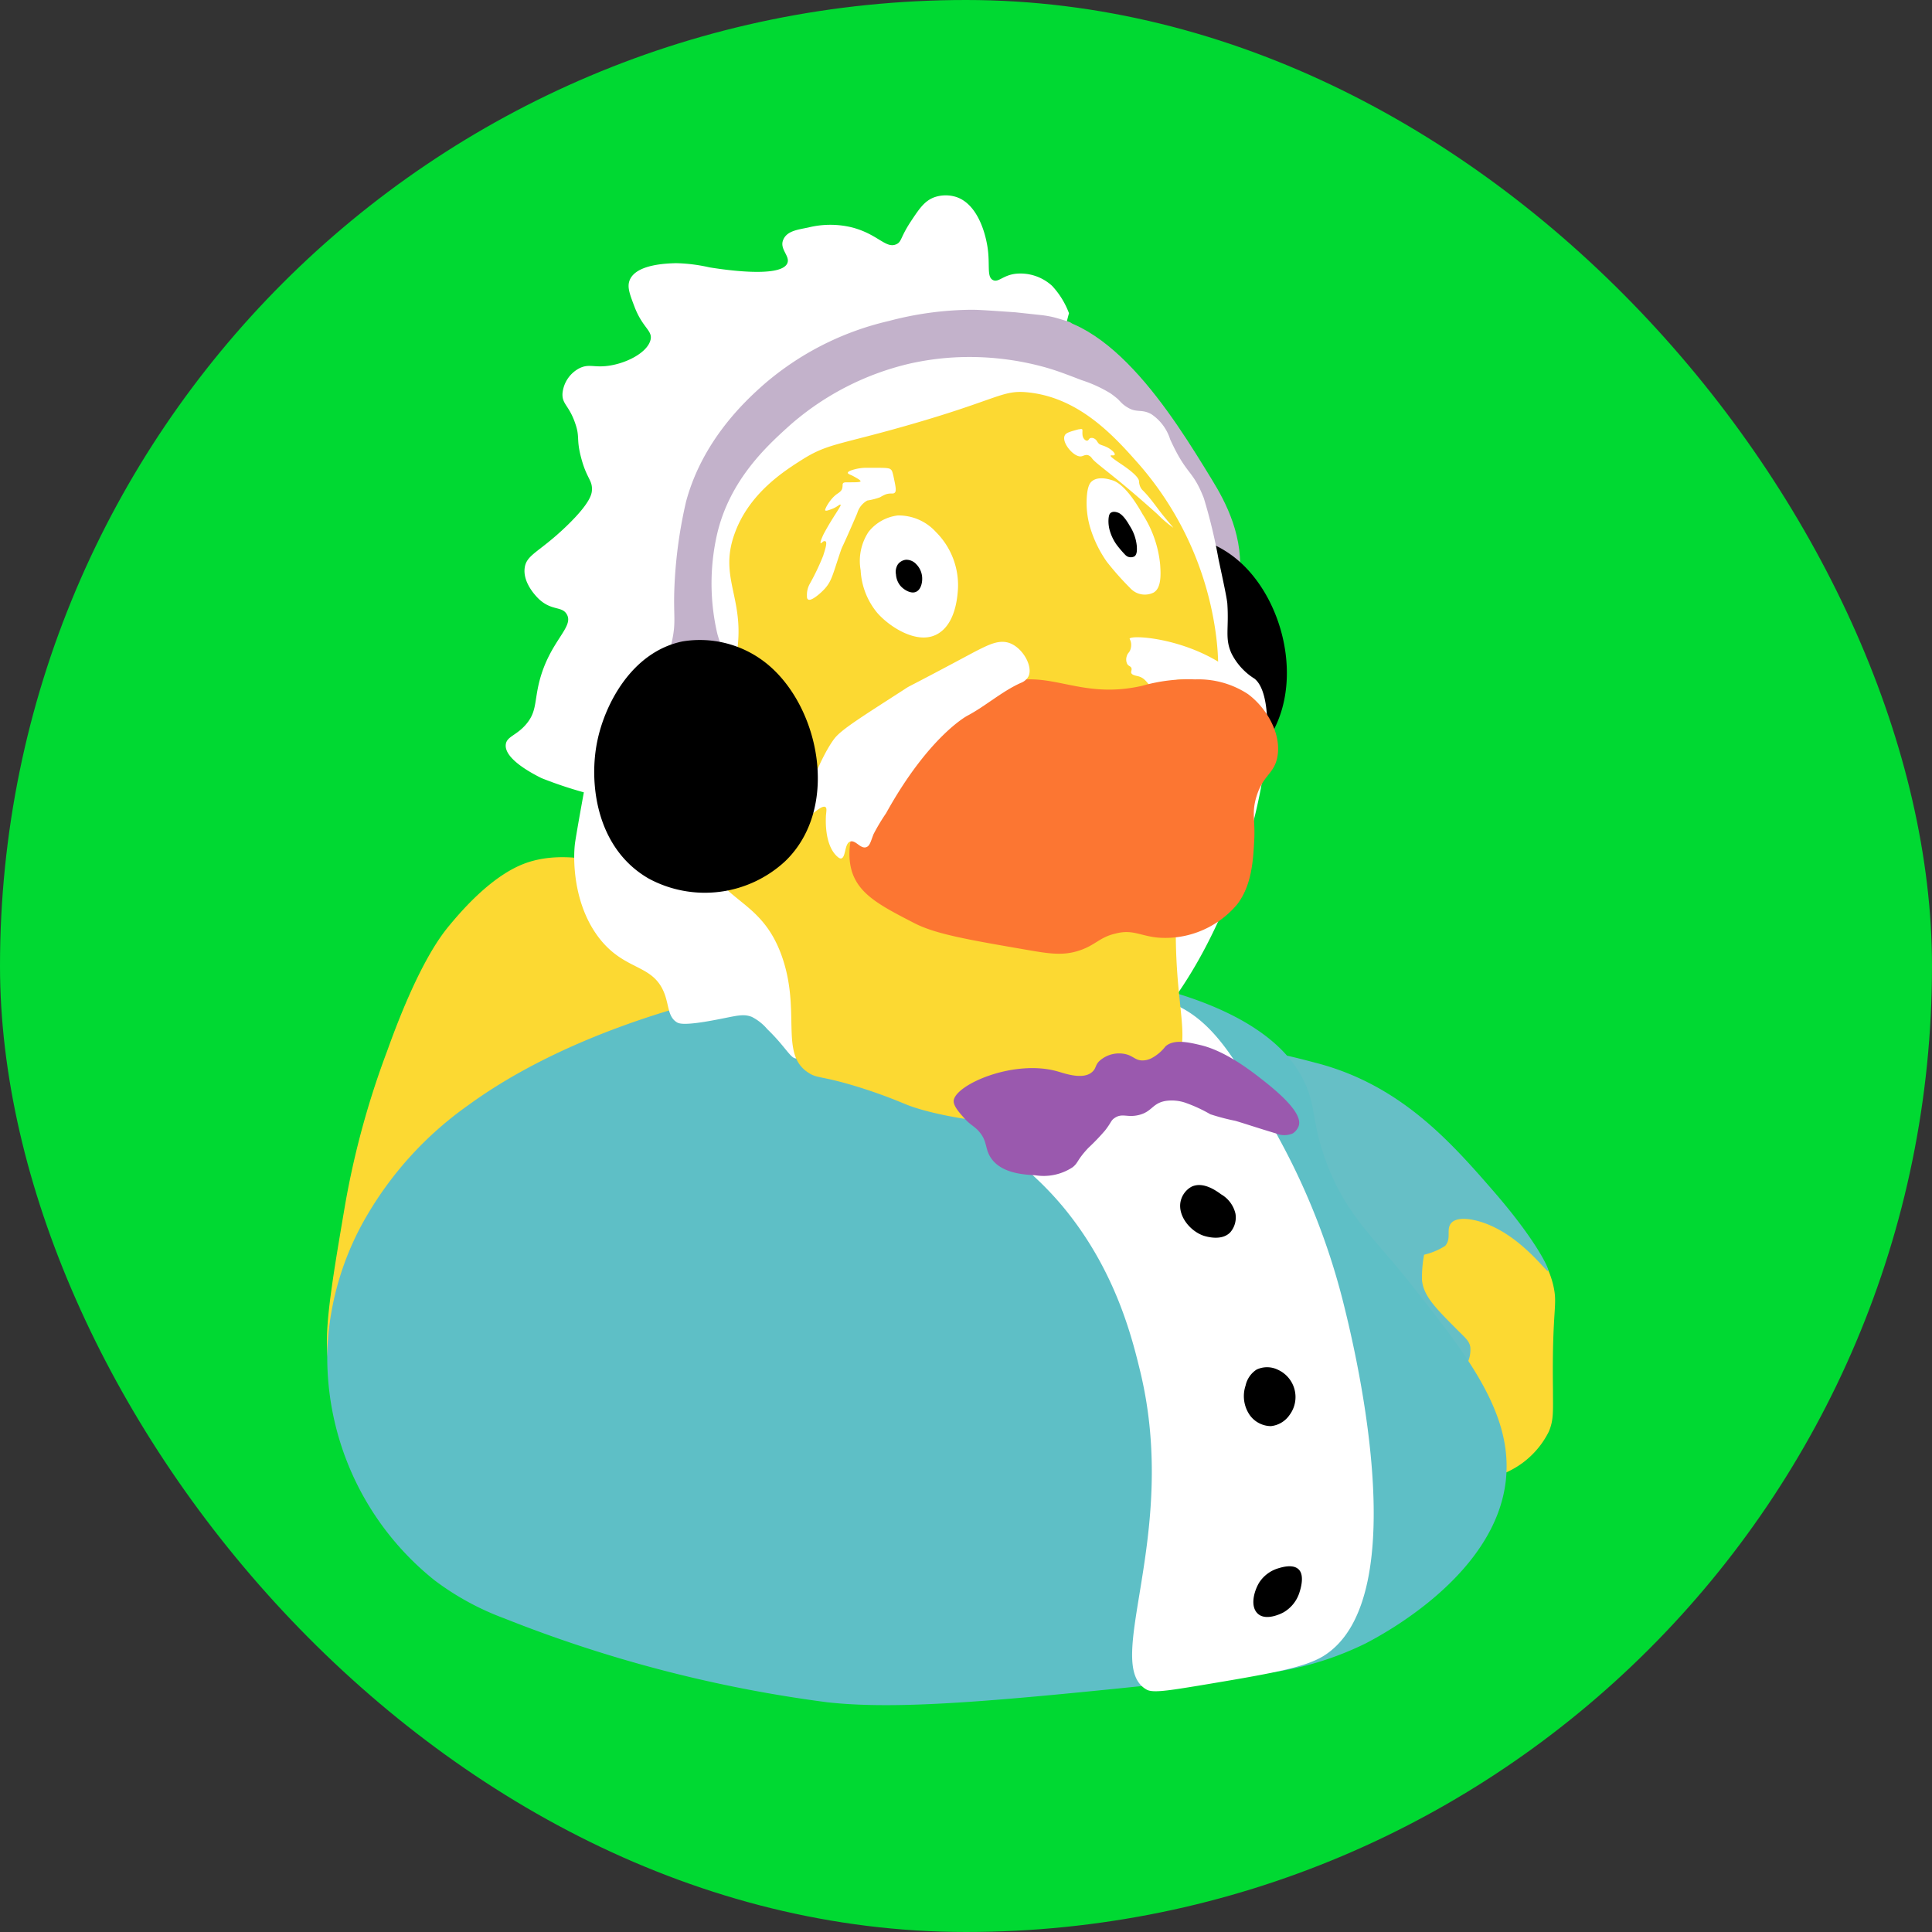 <svg id="Layer_2" data-name="Layer 2" xmlns="http://www.w3.org/2000/svg" viewBox="0 0 219.79 219.79"><rect x="0" y="0" width="219.79" height="219.79" fill="#333333" stroke="none"/><defs><style>.cls-1{fill:#00d932;}.cls-2{fill:#c3b2cb;}.cls-3{fill:#fcd932;}.cls-4{fill:#66bfc6;}.cls-5{fill:#5ebfc6;}.cls-6{fill:#fff;}.cls-7{fill:#fc7632;}.cls-8{fill:#9a59ae;}</style></defs><title>quacksounds-v2</title><rect class="cls-1" width="219.79" height="219.79" rx="109.89"/><path class="cls-2" d="M154.17,101.48c.64-4.82-1.52-8.87-3.12-11.47-4.42-7.23-12.22-20-21.58-18.48-4.19.66-7.75,3.87-7.39,5.06.29,1,3,.11,8.33,1.65,1.32.38,2.52.82,5.28,1.57,1.75.47,2.71.68,3.1.78,4.82,1.27,9.22,9.07,11.4,16.15,1.49,4.83,1.74,8.64,2.6,8.62C153.47,105.34,154,103,154.17,101.48Z" transform="translate(-13.2 -35.48)"/><path d="M153.43,98.73a12.09,12.09,0,0,0-9.22-2.25c-5.79,1.2-8.82,7.15-9.68,11.25-1,4.63-.26,12.24,5.85,15.74a13.44,13.44,0,0,0,15.52-2C162.28,115.31,159.72,103.43,153.43,98.73Z" transform="translate(-13.2 -35.48)"/><path class="cls-3" d="M72.79,133.75c-3.91,1.51-7.39,5.71-8.6,7.17-.8,1-3.41,4.24-6.94,14.11a96.87,96.87,0,0,0-4.78,17.45c-2.06,12.1-3.09,18.16-.71,20.56,8.06,8.15,56.35-11,55.22-33.47C106.24,144.75,84.1,129.39,72.79,133.75Z" transform="translate(-13.2 -35.48)"/><path class="cls-3" d="M159,156.7c1.85-1.32,5.58.77,11.48,4.06,6.38,3.58,10.12,7.88,13.39,11.72,3.51,4.13,5.27,6.19,6,9.08.61,2.51-.13,2.44,0,12,0,2.43.1,3.44-.47,4.78a9.91,9.91,0,0,1-6.7,5.26C172.17,205.18,152.51,161.31,159,156.7Z" transform="translate(-13.2 -35.48)"/><path class="cls-4" d="M178.8,192.08a3.64,3.64,0,0,0,1.67-3.34c-.13-.76-.6-1.07-1.67-2.16-2.31-2.32-3.68-3.71-3.83-5.49a14,14,0,0,1,.24-2.87,7.7,7.7,0,0,0,2.39-1c.77-.86.06-1.91.72-2.63.16-.17.8-.76,2.87-.24,4.68,1.19,7.92,5.89,8.13,5.74s-1.33-3.43-6-8.85c-5-5.77-10.71-12.3-20.32-14.82-4.15-1.09-6.48-1.7-7.65-.48C150.25,161.31,173.93,194.26,178.8,192.08Z" transform="translate(-13.2 -35.48)"/><path class="cls-5" d="M66.43,161.24A40.14,40.14,0,0,0,55,173.67a32.85,32.85,0,0,0-4.55,15.07,32.47,32.47,0,0,0,12.2,26.53,31,31,0,0,0,7.89,4.31,152.48,152.48,0,0,0,36.81,9.56c9.14,1,22-.4,47.82-3.11a35.76,35.76,0,0,0,13.39-3.59c1.91-1,15.22-8,16-19.12.53-7.43-4.7-14-11.23-22.23-4-5-7.1-7.51-9.33-13.63-1.66-4.57-1-6.22-2.63-9.33-1.09-2.1-4.22-6.84-15.54-10C122.88,141.61,85.91,147,66.43,161.24Z" transform="translate(-13.2 -35.48)"/><path class="cls-6" d="M81.49,142.36c-3.2-4-3.09-9.43-2.87-11,0,0,.12-.91,1-5.74A46.79,46.79,0,0,1,74.8,124c-.76-.38-4.27-2.13-4.06-3.83.11-.94,1.26-1,2.39-2.39s.86-2.52,1.43-4.78c1.18-4.62,4-6.18,3.11-7.65-.54-.92-1.67-.37-3.11-1.67-.15-.14-1.91-1.78-1.67-3.59.2-1.54,1.65-1.76,4.78-4.78,2.71-2.62,2.85-3.64,2.87-4.07.06-1.15-.57-1.26-1.2-3.58s-.12-2.38-.72-4.07c-.69-2-1.49-2.13-1.43-3.34a3.6,3.6,0,0,1,1.91-2.87c1-.5,1.54-.14,2.87-.24,2.28-.17,5-1.54,5.26-3.11.15-1-1-1.32-1.91-3.82-.5-1.32-.79-2.11-.48-2.87.74-1.81,4.24-1.89,5.26-1.92a18.92,18.92,0,0,1,3.83.48c1.32.21,8.11,1.27,8.84-.48.34-.81-.9-1.58-.48-2.63s1.64-1.17,2.87-1.43a10.37,10.37,0,0,1,5,0c2.92.77,3.82,2.44,5,1.91.64-.28.44-.76,1.68-2.63.94-1.42,1.54-2.3,2.63-2.71a3.94,3.94,0,0,1,2.63,0c2.46.92,3.2,4.41,3.34,5.1.5,2.37-.08,3.9.72,4.31.63.32,1.13-.56,2.63-.72A5.33,5.33,0,0,1,132.89,68a9.4,9.4,0,0,1,1.92,3.11c-.59,2.16-.48,2.39-.48,2.39.47,1,2.57.16,3.82,1.44.66.67.27,1.1,1,3.11.52,1.5,1,3.06,2.39,3.82,1,.59,1.54.12,2.63.72a5.38,5.38,0,0,1,2.15,2.87c1.91,4.19,2.53,3.36,3.83,6.69a60.49,60.49,0,0,1,1.67,6.93c.59,2.77.89,4.15,1,5,.21,2.93-.31,4,.48,5.74a7.18,7.18,0,0,0,2.62,2.87c5.35,4.28-4.34,44.75-24.86,47.34-10.51,1.32-17.15-2.47-17.15-2.47-2.93-1.67-7.36-5.19-8.94-3.94-.78.62-.46,2.11-1.12,2.26s-1.21-1.25-3.35-3.31a5.68,5.68,0,0,0-1.78-1.41c-1-.38-1.73-.11-4,.32-3.72.72-4.29.44-4.52.3-1-.62-.88-1.81-1.39-3.22C87.52,145.12,84.43,146,81.49,142.36Z" transform="translate(-13.2 -35.48)"/><path class="cls-6" d="M123.09,161c.07,3.91,5.09,4.68,11,11.72,6,7.21,7.89,14.91,8.85,18.88,4.45,18.61-4.43,33.22.71,36.1.7.39,2.47.11,6-.47,7.92-1.32,11.89-2,14.1-3.35,10.77-6.66,3.25-36.33,2.16-40.64A79,79,0,0,0,159,165.55c-4.94-9.23-7.75-14.47-13.39-16.26C136,146.25,123,154.68,123.09,161Z" transform="translate(-13.2 -35.48)"/><path class="cls-3" d="M102.05,144c-2.53-6.77-7.46-5.7-9.08-12.43-1.23-5.12.08-10.36.48-12,1.21-4.86,2.44-4.55,3.34-8.6,1.61-7.18-2-9.39,0-14.83,1.65-4.56,5.64-7.09,7.65-8.36,2.87-1.82,4.13-1.67,11.72-3.83,10.84-3.08,11-4.17,14.1-3.82,5.92.66,9.9,5.2,12.68,8.36a36.88,36.88,0,0,1,8.36,17.7c2.19,12.47-3.73,15.2-4.3,32.75-.39,12,2.26,14.65-.72,18.89-5.93,8.43-25,5.29-29.88,3.34-.64-.25-2.68-1.15-5.72-2.08-4.07-1.25-4.49-.89-5.52-1.58C101.8,155.36,104.44,150.42,102.05,144Z" transform="translate(-13.2 -35.48)"/><path class="cls-6" d="M141.71,108.14c0,.07.11.16.16.48a1.63,1.63,0,0,1-.05.69c-.13.44-.32.42-.43.8a1.17,1.17,0,0,0,.05.91c.17.27.41.24.48.48s-.12.4,0,.59.47.25.75.32c1.1.26,1.22,1.41,2,1.49.46,0,.77-.29,1.12-.53,1.34-1,3.23-.54,4.48-.27,3.5.76,5.41,3.65,5.87,3.26.22-.19-.12-.91-.32-1.33a9.87,9.87,0,0,0-3.36-3.85C147.7,108,141.84,107.69,141.71,108.14Z" transform="translate(-13.2 -35.48)"/><path class="cls-7" d="M130.74,112.77c3.59.11,6.89,2,12.43.72a19.35,19.35,0,0,1,6-.72,10.26,10.26,0,0,1,6,1.67c2.11,1.56,3.86,4.53,3.34,7.18-.37,1.93-1.63,2-2.39,4.54-.55,1.88-.1,2.6-.24,5-.12,2.19-.27,5-1.91,7.17a10.67,10.67,0,0,1-8.84,3.83c-2.13-.14-3-1-5-.48-1.84.42-2.26,1.29-4.07,1.91s-3.36.41-5.74,0c-7.14-1.23-10.71-1.85-13.14-3.11-3.63-1.87-6-3.11-6.94-5.5C107.4,127.64,120.06,112.45,130.74,112.77Z" transform="translate(-13.2 -35.48)"/><path class="cls-7" d="M254.34,102.91" transform="translate(-13.2 -35.48)"/><path class="cls-6" d="M111.11,100.35A6,6,0,0,1,112,96a5,5,0,0,1,3.34-1.88A5.73,5.73,0,0,1,119.67,96a8.54,8.54,0,0,1,2.51,6.48c-.06.89-.27,4.14-2.51,5.22s-5.32-.94-6.68-2.51A8.25,8.25,0,0,1,111.11,100.35Z" transform="translate(-13.2 -35.48)"/><path class="cls-6" d="M137.43,90.22c-.21.17-.5.51-.59,1.76a9.93,9.93,0,0,0,.47,3.8,13.59,13.59,0,0,0,1.8,3.6,33.13,33.13,0,0,0,2.66,3,2.34,2.34,0,0,0,.67.51,2.25,2.25,0,0,0,2,0c.92-.53.81-2.19.74-3.21a12.8,12.8,0,0,0-2-5.71c-1.8-3.2-3-3.71-3.4-3.84S138.17,89.62,137.43,90.22Z" transform="translate(-13.2 -35.48)"/><path class="cls-6" d="M105,103.25a2.57,2.57,0,0,1,.3-1.31,26.67,26.67,0,0,0,1.56-3.27c0-.08.53-1.45.26-1.6s-.45.27-.56.19.32-1,.37-1.08c1-1.87,2-3.15,1.9-3.27s-.3.2-.93.45c-.37.14-.73.29-.82.18s.56-1.34,1.38-1.89c.17-.12.49-.3.56-.64s0-.37.07-.52.34-.14.48-.14c1,0,1.5,0,1.53-.12s-.59-.46-1-.67c-.24-.1-.45-.18-.45-.29s.19-.2.33-.26a5.35,5.35,0,0,1,2-.31l1.18,0c1.07,0,1.25.07,1.38.19s.18.17.37,1.08.28,1.37.08,1.56-.4,0-1,.18a4.23,4.23,0,0,0-.67.34,7.49,7.49,0,0,1-1.45.37,2.4,2.4,0,0,0-1.15,1.45c-1.91,4.44-1.62,3.54-1.9,4.35-.91,2.69-1,3.39-1.86,4.31-.53.56-1.51,1.37-1.82,1.15C105,103.59,105,103.45,105,103.25Z" transform="translate(-13.2 -35.48)"/><path class="cls-6" d="M134.34,85c.15-.3.62-.42,1.56-.68.17,0,.31-.08.41,0s-.09.68.19,1.06c0,0,.19.26.38.23s.18-.23.38-.3a.62.62,0,0,1,.5.11c.23.15.24.31.42.5s.41.19.83.38c.6.26,1.1.75,1,.91s-.41,0-.46.11.52.5,1.14.92c2,1.33,2.08,1.83,2.09,2a1.75,1.75,0,0,0,.12.57,1.33,1.33,0,0,0,.34.49c.92.92,1.6,2,2.43,3s1,1.19,1,1.21A12.82,12.82,0,0,1,144.9,94c-5.08-4.57-7-5.72-7.48-6.39a.91.91,0,0,0-.42-.34c-.31-.1-.55.08-.76.12C135.41,87.58,133.9,85.8,134.34,85Z" transform="translate(-13.2 -35.48)"/><path class="cls-6" d="M128.06,108.64c-1.23-.44-2.42.2-4,1-8.23,4.41-7.21,3.75-8,4.28-4.65,3-7,4.46-7.86,5.49,0,0-1.85,2.15-3.64,8.16,0,.14-.26.87,0,1,.46.31,2-1.6,2.54-1.28.19.13.1.48.06,1,0,.19-.23,3.16,1.21,4.56.26.25.4.31.52.29.54-.09.37-1.65,1-1.91s1.18.85,1.85.63c.43-.14.52-.68.84-1.49A22.8,22.8,0,0,1,114,128c4.85-8.76,9.22-11.08,9.22-11.08,2.12-1.12,3.94-2.78,6.13-3.76a1.62,1.62,0,0,0,.86-.75C130.72,111.28,129.57,109.2,128.06,108.64Z" transform="translate(-13.2 -35.48)"/><path d="M115.13,100.84a1.58,1.58,0,0,1,.23-1.18,1.34,1.34,0,0,1,.9-.5,1.53,1.53,0,0,1,1.17.5,2.33,2.33,0,0,1,.68,1.74c0,.24-.08,1.11-.68,1.4s-1.43-.25-1.79-.67A2.25,2.25,0,0,1,115.13,100.84Z" transform="translate(-13.2 -35.48)"/><path d="M139.54,93.84c-.08.06-.19.19-.23.68A3.9,3.9,0,0,0,139.5,96a5.36,5.36,0,0,0,.7,1.41,12.61,12.61,0,0,0,1,1.18,1.11,1.11,0,0,0,.26.2.9.9,0,0,0,.77,0c.36-.21.32-.86.29-1.25a5.11,5.11,0,0,0-.8-2.24c-.7-1.25-1.19-1.45-1.33-1.5S139.83,93.6,139.54,93.84Z" transform="translate(-13.2 -35.48)"/><path class="cls-2" d="M88.83,114.31c-.94-1.14.18-3,.81-5.86.52-2.39.12-2.84.3-6.55a52.65,52.65,0,0,1,1.31-9.36c1.88-7,6.8-11.5,8.74-13.23A33.1,33.1,0,0,1,114.3,72a37.68,37.68,0,0,1,9.43-1.28c.87,0,2.25.1,5,.29l2.78.3a11.39,11.39,0,0,1,1.86.34l.58.17c.87.27,1,.3,1.11.41a1.62,1.62,0,0,1,.45.87h0l.6.3a21.72,21.72,0,0,1,2.26,1.41c1,.83.74,2.07,1.81,4.69a13.75,13.75,0,0,1,.88,2c-.05,0-.23-.21-.69-.62,0,0-.29-.26-.82-.64a15.23,15.23,0,0,0-3.32-1.52c-1.87-.72-2.82-1.08-4.08-1.44a32.19,32.19,0,0,0-10.39-1.14,31,31,0,0,0-5.09.71,31.5,31.5,0,0,0-13.6,7c-2.53,2.28-6.94,6.24-8.34,12.61a25.22,25.22,0,0,0,.08,11.14c.87,3.07,2.25,5.06,1.24,6.42-1.18,1.57-4.63,1.07-5.1,1C89.91,115,89.26,114.84,88.83,114.31Z" transform="translate(-13.2 -35.48)"/><path d="M100.07,110.7a12.11,12.11,0,0,0-9.23-2.25c-5.78,1.2-8.81,7.15-9.67,11.25-1,4.63-.26,12.24,5.85,15.74a13.44,13.44,0,0,0,15.52-2C108.92,127.28,106.36,115.4,100.07,110.7Z" transform="translate(-13.2 -35.48)"/><path d="M147.52,172.11a2.52,2.52,0,0,1,1.24-1.63c1.32-.62,2.81.47,3.36.87a3.45,3.45,0,0,1,1.63,2.2,2.59,2.59,0,0,1-.58,2.11c-1,1.07-2.85.46-3.07.39C148.52,175.49,147.14,173.72,147.52,172.11Z" transform="translate(-13.2 -35.48)"/><path d="M154.9,193.11a2.89,2.89,0,0,1,1.25-1.82,2.78,2.78,0,0,1,2.39,0,3.41,3.41,0,0,1,1.35,5.18,2.93,2.93,0,0,1-2.11,1.25,3,3,0,0,1-2.4-1.25A3.79,3.79,0,0,1,154.9,193.11Z" transform="translate(-13.2 -35.48)"/><path d="M156.43,215.55a3.91,3.91,0,0,1,2.11-1.63c.46-.14,1.73-.55,2.4.1s.26,2.09.1,2.59a4,4,0,0,1-1.83,2.3c-.16.09-1.91,1-2.87.19S155.84,216.55,156.43,215.55Z" transform="translate(-13.2 -35.48)"/><path class="cls-8" d="M121.69,160.73c0,.58.57,1.25,1.25,2s1,.8,1.51,1.34c1.15,1.19.73,2.07,1.51,3.18,1.19,1.72,3.74,1.86,5,1.93a6,6,0,0,0,4.28-.92c.67-.55.43-.75,1.76-2.18a24.92,24.92,0,0,0,1.92-2c.73-.94.65-1.13,1.09-1.42.88-.59,1.43,0,2.77-.34,1.5-.38,1.5-1.32,3-1.59a4.86,4.86,0,0,1,2.18.17,16.84,16.84,0,0,1,2.93,1.34,25,25,0,0,0,2.85.75c1,.29,2.37.76,4.61,1.43a2.42,2.42,0,0,0,1.92,0,1.7,1.7,0,0,0,.67-.84c.57-1.62-3-4.4-4.69-5.7-3.49-2.7-5.63-3.31-6.53-3.52-1.28-.3-3-.7-3.94.17a4.92,4.92,0,0,1-1.59,1.34,2.35,2.35,0,0,1-1,.25c-.78,0-1-.43-1.76-.67a3.33,3.33,0,0,0-3.09.67c-.56.49-.41.86-.84,1.26-1,1-3.14.23-3.94,0C128.53,155.92,121.8,158.91,121.69,160.73Z" transform="translate(-13.2 -35.48)"/></svg>